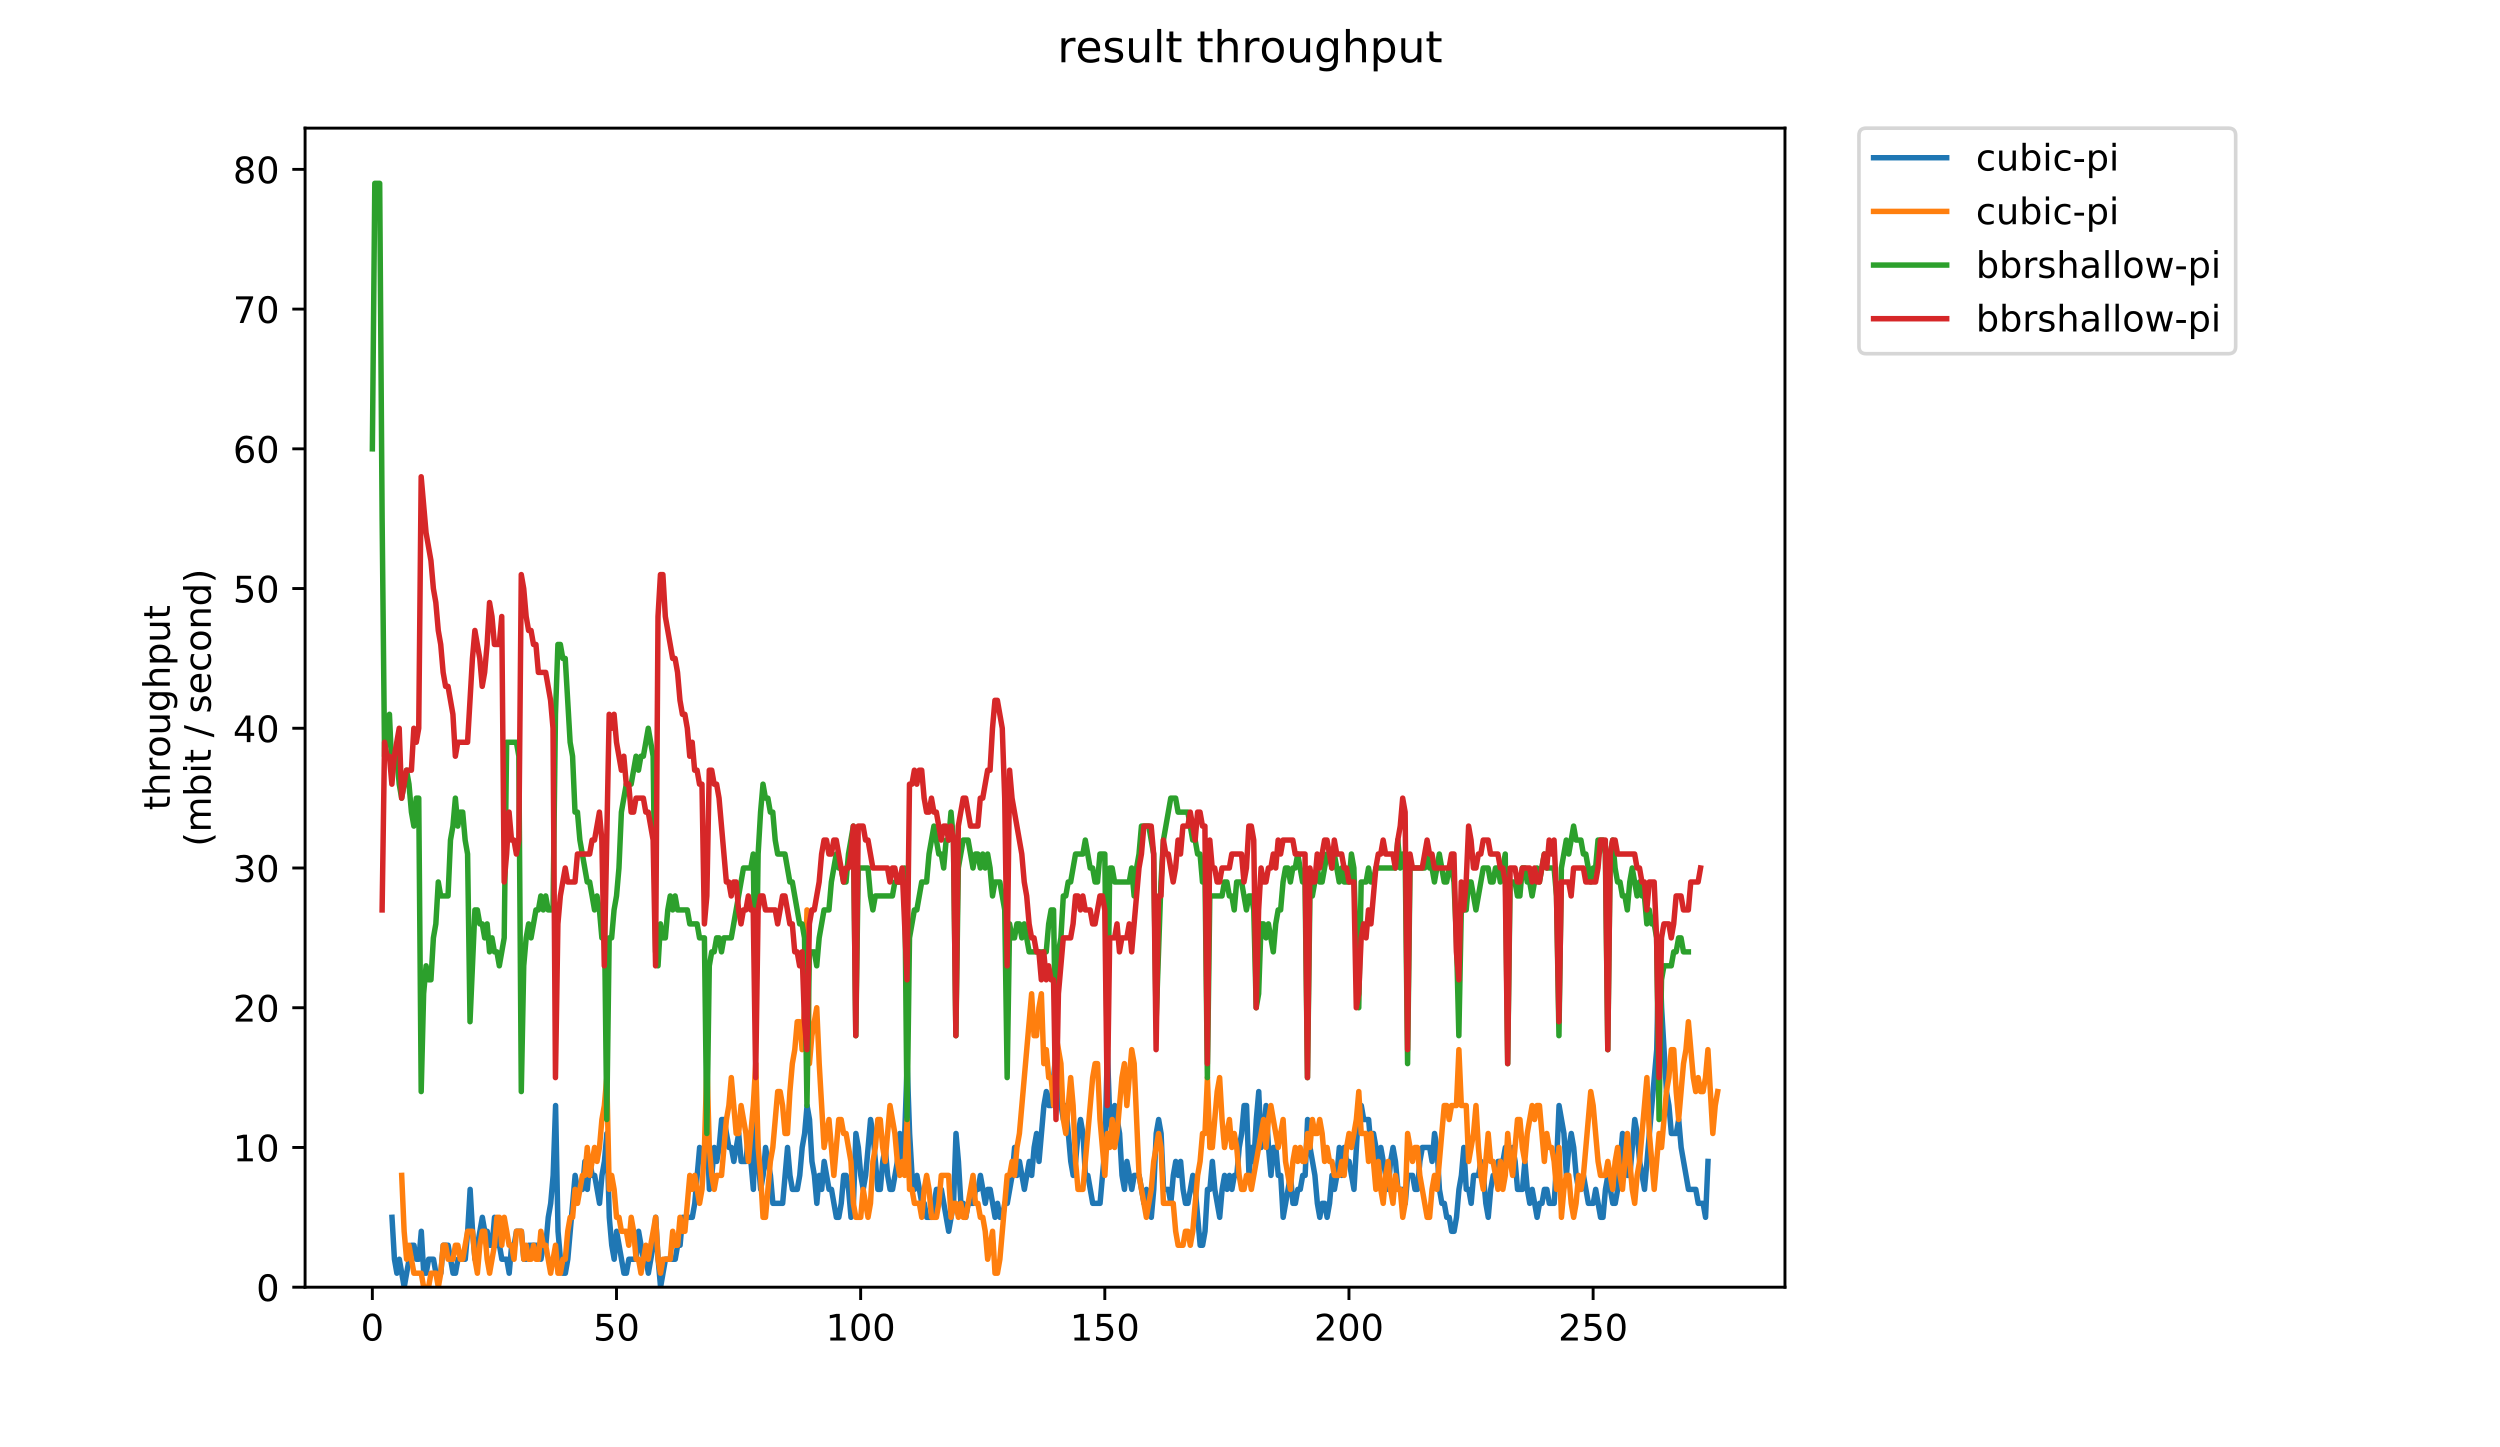 <?xml version="1.0" encoding="utf-8" standalone="no"?>
<!DOCTYPE svg PUBLIC "-//W3C//DTD SVG 1.1//EN"
  "http://www.w3.org/Graphics/SVG/1.1/DTD/svg11.dtd">
<!-- Created with matplotlib (https://matplotlib.org/) -->
<svg height="396pt" version="1.1" viewBox="0 0 684 396" width="684pt" xmlns="http://www.w3.org/2000/svg" xmlns:xlink="http://www.w3.org/1999/xlink">
 <defs>
  <style type="text/css">
*{stroke-linecap:butt;stroke-linejoin:round;}
  </style>
 </defs>
 <g id="figure_1">
  <g id="patch_1">
   <path d="M 0 396 
L 684 396 
L 684 0 
L 0 0 
z
" style="fill:#ffffff;"/>
  </g>
  <g id="axes_1">
   <g id="patch_2">
    <path d="M 83.472 352.174 
L 488.365 352.174 
L 488.365 35.062 
L 83.472 35.062 
z
" style="fill:#ffffff;"/>
   </g>
   <g id="matplotlib.axis_1">
    <g id="xtick_1">
     <g id="line2d_1">
      <defs>
       <path d="M 0 0 
L 0 3.5 
" id="m85815e7ebb" style="stroke:#000000;stroke-width:0.8;"/>
      </defs>
      <g>
       <use style="stroke:#000000;stroke-width:0.8;" x="101.873" xlink:href="#m85815e7ebb" y="352.174"/>
      </g>
     </g>
     <g id="text_1">
      <!-- 0 -->
      <defs>
       <path d="M 31.781 66.406 
Q 24.172 66.406 20.328 58.906 
Q 16.5 51.422 16.5 36.375 
Q 16.5 21.391 20.328 13.891 
Q 24.172 6.391 31.781 6.391 
Q 39.453 6.391 43.281 13.891 
Q 47.125 21.391 47.125 36.375 
Q 47.125 51.422 43.281 58.906 
Q 39.453 66.406 31.781 66.406 
z
M 31.781 74.219 
Q 44.047 74.219 50.516 64.516 
Q 56.984 54.828 56.984 36.375 
Q 56.984 17.969 50.516 8.266 
Q 44.047 -1.422 31.781 -1.422 
Q 19.531 -1.422 13.062 8.266 
Q 6.594 17.969 6.594 36.375 
Q 6.594 54.828 13.062 64.516 
Q 19.531 74.219 31.781 74.219 
z
" id="DejaVuSans-48"/>
      </defs>
      <g transform="translate(98.691 366.773)scale(0.1 -0.1)">
       <use xlink:href="#DejaVuSans-48"/>
      </g>
     </g>
    </g>
    <g id="xtick_2">
     <g id="line2d_2">
      <g>
       <use style="stroke:#000000;stroke-width:0.8;" x="168.674" xlink:href="#m85815e7ebb" y="352.174"/>
      </g>
     </g>
     <g id="text_2">
      <!-- 50 -->
      <defs>
       <path d="M 10.797 72.906 
L 49.516 72.906 
L 49.516 64.594 
L 19.828 64.594 
L 19.828 46.734 
Q 21.969 47.469 24.109 47.828 
Q 26.266 48.188 28.422 48.188 
Q 40.625 48.188 47.75 41.5 
Q 54.891 34.812 54.891 23.391 
Q 54.891 11.625 47.562 5.094 
Q 40.234 -1.422 26.906 -1.422 
Q 22.312 -1.422 17.547 -0.641 
Q 12.797 0.141 7.719 1.703 
L 7.719 11.625 
Q 12.109 9.234 16.797 8.062 
Q 21.484 6.891 26.703 6.891 
Q 35.156 6.891 40.078 11.328 
Q 45.016 15.766 45.016 23.391 
Q 45.016 31 40.078 35.438 
Q 35.156 39.891 26.703 39.891 
Q 22.75 39.891 18.812 39.016 
Q 14.891 38.141 10.797 36.281 
z
" id="DejaVuSans-53"/>
      </defs>
      <g transform="translate(162.311 366.773)scale(0.1 -0.1)">
       <use xlink:href="#DejaVuSans-53"/>
       <use x="63.623" xlink:href="#DejaVuSans-48"/>
      </g>
     </g>
    </g>
    <g id="xtick_3">
     <g id="line2d_3">
      <g>
       <use style="stroke:#000000;stroke-width:0.8;" x="235.475" xlink:href="#m85815e7ebb" y="352.174"/>
      </g>
     </g>
     <g id="text_3">
      <!-- 100 -->
      <defs>
       <path d="M 12.406 8.297 
L 28.516 8.297 
L 28.516 63.922 
L 10.984 60.406 
L 10.984 69.391 
L 28.422 72.906 
L 38.281 72.906 
L 38.281 8.297 
L 54.391 8.297 
L 54.391 0 
L 12.406 0 
z
" id="DejaVuSans-49"/>
      </defs>
      <g transform="translate(225.931 366.773)scale(0.1 -0.1)">
       <use xlink:href="#DejaVuSans-49"/>
       <use x="63.623" xlink:href="#DejaVuSans-48"/>
       <use x="127.246" xlink:href="#DejaVuSans-48"/>
      </g>
     </g>
    </g>
    <g id="xtick_4">
     <g id="line2d_4">
      <g>
       <use style="stroke:#000000;stroke-width:0.8;" x="302.276" xlink:href="#m85815e7ebb" y="352.174"/>
      </g>
     </g>
     <g id="text_4">
      <!-- 150 -->
      <g transform="translate(292.732 366.773)scale(0.1 -0.1)">
       <use xlink:href="#DejaVuSans-49"/>
       <use x="63.623" xlink:href="#DejaVuSans-53"/>
       <use x="127.246" xlink:href="#DejaVuSans-48"/>
      </g>
     </g>
    </g>
    <g id="xtick_5">
     <g id="line2d_5">
      <g>
       <use style="stroke:#000000;stroke-width:0.8;" x="369.077" xlink:href="#m85815e7ebb" y="352.174"/>
      </g>
     </g>
     <g id="text_5">
      <!-- 200 -->
      <defs>
       <path d="M 19.188 8.297 
L 53.609 8.297 
L 53.609 0 
L 7.328 0 
L 7.328 8.297 
Q 12.938 14.109 22.625 23.891 
Q 32.328 33.688 34.812 36.531 
Q 39.547 41.844 41.422 45.531 
Q 43.312 49.219 43.312 52.781 
Q 43.312 58.594 39.234 62.25 
Q 35.156 65.922 28.609 65.922 
Q 23.969 65.922 18.812 64.312 
Q 13.672 62.703 7.812 59.422 
L 7.812 69.391 
Q 13.766 71.781 18.938 73 
Q 24.125 74.219 28.422 74.219 
Q 39.75 74.219 46.484 68.547 
Q 53.219 62.891 53.219 53.422 
Q 53.219 48.922 51.531 44.891 
Q 49.859 40.875 45.406 35.406 
Q 44.188 33.984 37.641 27.219 
Q 31.109 20.453 19.188 8.297 
z
" id="DejaVuSans-50"/>
      </defs>
      <g transform="translate(359.533 366.773)scale(0.1 -0.1)">
       <use xlink:href="#DejaVuSans-50"/>
       <use x="63.623" xlink:href="#DejaVuSans-48"/>
       <use x="127.246" xlink:href="#DejaVuSans-48"/>
      </g>
     </g>
    </g>
    <g id="xtick_6">
     <g id="line2d_6">
      <g>
       <use style="stroke:#000000;stroke-width:0.8;" x="435.878" xlink:href="#m85815e7ebb" y="352.174"/>
      </g>
     </g>
     <g id="text_6">
      <!-- 250 -->
      <g transform="translate(426.334 366.773)scale(0.1 -0.1)">
       <use xlink:href="#DejaVuSans-50"/>
       <use x="63.623" xlink:href="#DejaVuSans-53"/>
       <use x="127.246" xlink:href="#DejaVuSans-48"/>
      </g>
     </g>
    </g>
   </g>
   <g id="matplotlib.axis_2">
    <g id="ytick_1">
     <g id="line2d_7">
      <defs>
       <path d="M 0 0 
L -3.5 0 
" id="m962cdb0c90" style="stroke:#000000;stroke-width:0.8;"/>
      </defs>
      <g>
       <use style="stroke:#000000;stroke-width:0.8;" x="83.472" xlink:href="#m962cdb0c90" y="352.174"/>
      </g>
     </g>
     <g id="text_7">
      <!-- 0 -->
      <g transform="translate(70.11 355.973)scale(0.1 -0.1)">
       <use xlink:href="#DejaVuSans-48"/>
      </g>
     </g>
    </g>
    <g id="ytick_2">
     <g id="line2d_8">
      <g>
       <use style="stroke:#000000;stroke-width:0.8;" x="83.472" xlink:href="#m962cdb0c90" y="313.945"/>
      </g>
     </g>
     <g id="text_8">
      <!-- 10 -->
      <g transform="translate(63.747 317.744)scale(0.1 -0.1)">
       <use xlink:href="#DejaVuSans-49"/>
       <use x="63.623" xlink:href="#DejaVuSans-48"/>
      </g>
     </g>
    </g>
    <g id="ytick_3">
     <g id="line2d_9">
      <g>
       <use style="stroke:#000000;stroke-width:0.8;" x="83.472" xlink:href="#m962cdb0c90" y="275.716"/>
      </g>
     </g>
     <g id="text_9">
      <!-- 20 -->
      <g transform="translate(63.747 279.515)scale(0.1 -0.1)">
       <use xlink:href="#DejaVuSans-50"/>
       <use x="63.623" xlink:href="#DejaVuSans-48"/>
      </g>
     </g>
    </g>
    <g id="ytick_4">
     <g id="line2d_10">
      <g>
       <use style="stroke:#000000;stroke-width:0.8;" x="83.472" xlink:href="#m962cdb0c90" y="237.486"/>
      </g>
     </g>
     <g id="text_10">
      <!-- 30 -->
      <defs>
       <path d="M 40.578 39.312 
Q 47.656 37.797 51.625 33 
Q 55.609 28.219 55.609 21.188 
Q 55.609 10.406 48.188 4.484 
Q 40.766 -1.422 27.094 -1.422 
Q 22.516 -1.422 17.656 -0.516 
Q 12.797 0.391 7.625 2.203 
L 7.625 11.719 
Q 11.719 9.328 16.594 8.109 
Q 21.484 6.891 26.812 6.891 
Q 36.078 6.891 40.938 10.547 
Q 45.797 14.203 45.797 21.188 
Q 45.797 27.641 41.281 31.266 
Q 36.766 34.906 28.719 34.906 
L 20.219 34.906 
L 20.219 43.016 
L 29.109 43.016 
Q 36.375 43.016 40.234 45.922 
Q 44.094 48.828 44.094 54.297 
Q 44.094 59.906 40.109 62.906 
Q 36.141 65.922 28.719 65.922 
Q 24.656 65.922 20.016 65.031 
Q 15.375 64.156 9.812 62.312 
L 9.812 71.094 
Q 15.438 72.656 20.344 73.438 
Q 25.25 74.219 29.594 74.219 
Q 40.828 74.219 47.359 69.109 
Q 53.906 64.016 53.906 55.328 
Q 53.906 49.266 50.438 45.094 
Q 46.969 40.922 40.578 39.312 
z
" id="DejaVuSans-51"/>
      </defs>
      <g transform="translate(63.747 241.286)scale(0.1 -0.1)">
       <use xlink:href="#DejaVuSans-51"/>
       <use x="63.623" xlink:href="#DejaVuSans-48"/>
      </g>
     </g>
    </g>
    <g id="ytick_5">
     <g id="line2d_11">
      <g>
       <use style="stroke:#000000;stroke-width:0.8;" x="83.472" xlink:href="#m962cdb0c90" y="199.257"/>
      </g>
     </g>
     <g id="text_11">
      <!-- 40 -->
      <defs>
       <path d="M 37.797 64.312 
L 12.891 25.391 
L 37.797 25.391 
z
M 35.203 72.906 
L 47.609 72.906 
L 47.609 25.391 
L 58.016 25.391 
L 58.016 17.188 
L 47.609 17.188 
L 47.609 0 
L 37.797 0 
L 37.797 17.188 
L 4.891 17.188 
L 4.891 26.703 
z
" id="DejaVuSans-52"/>
      </defs>
      <g transform="translate(63.747 203.056)scale(0.1 -0.1)">
       <use xlink:href="#DejaVuSans-52"/>
       <use x="63.623" xlink:href="#DejaVuSans-48"/>
      </g>
     </g>
    </g>
    <g id="ytick_6">
     <g id="line2d_12">
      <g>
       <use style="stroke:#000000;stroke-width:0.8;" x="83.472" xlink:href="#m962cdb0c90" y="161.028"/>
      </g>
     </g>
     <g id="text_12">
      <!-- 50 -->
      <g transform="translate(63.747 164.827)scale(0.1 -0.1)">
       <use xlink:href="#DejaVuSans-53"/>
       <use x="63.623" xlink:href="#DejaVuSans-48"/>
      </g>
     </g>
    </g>
    <g id="ytick_7">
     <g id="line2d_13">
      <g>
       <use style="stroke:#000000;stroke-width:0.8;" x="83.472" xlink:href="#m962cdb0c90" y="122.799"/>
      </g>
     </g>
     <g id="text_13">
      <!-- 60 -->
      <defs>
       <path d="M 33.016 40.375 
Q 26.375 40.375 22.484 35.828 
Q 18.609 31.297 18.609 23.391 
Q 18.609 15.531 22.484 10.953 
Q 26.375 6.391 33.016 6.391 
Q 39.656 6.391 43.531 10.953 
Q 47.406 15.531 47.406 23.391 
Q 47.406 31.297 43.531 35.828 
Q 39.656 40.375 33.016 40.375 
z
M 52.594 71.297 
L 52.594 62.312 
Q 48.875 64.062 45.094 64.984 
Q 41.312 65.922 37.594 65.922 
Q 27.828 65.922 22.672 59.328 
Q 17.531 52.734 16.797 39.406 
Q 19.672 43.656 24.016 45.922 
Q 28.375 48.188 33.594 48.188 
Q 44.578 48.188 50.953 41.516 
Q 57.328 34.859 57.328 23.391 
Q 57.328 12.156 50.688 5.359 
Q 44.047 -1.422 33.016 -1.422 
Q 20.359 -1.422 13.672 8.266 
Q 6.984 17.969 6.984 36.375 
Q 6.984 53.656 15.188 63.938 
Q 23.391 74.219 37.203 74.219 
Q 40.922 74.219 44.703 73.484 
Q 48.484 72.75 52.594 71.297 
z
" id="DejaVuSans-54"/>
      </defs>
      <g transform="translate(63.747 126.598)scale(0.1 -0.1)">
       <use xlink:href="#DejaVuSans-54"/>
       <use x="63.623" xlink:href="#DejaVuSans-48"/>
      </g>
     </g>
    </g>
    <g id="ytick_8">
     <g id="line2d_14">
      <g>
       <use style="stroke:#000000;stroke-width:0.8;" x="83.472" xlink:href="#m962cdb0c90" y="84.569"/>
      </g>
     </g>
     <g id="text_14">
      <!-- 70 -->
      <defs>
       <path d="M 8.203 72.906 
L 55.078 72.906 
L 55.078 68.703 
L 28.609 0 
L 18.312 0 
L 43.219 64.594 
L 8.203 64.594 
z
" id="DejaVuSans-55"/>
      </defs>
      <g transform="translate(63.747 88.369)scale(0.1 -0.1)">
       <use xlink:href="#DejaVuSans-55"/>
       <use x="63.623" xlink:href="#DejaVuSans-48"/>
      </g>
     </g>
    </g>
    <g id="ytick_9">
     <g id="line2d_15">
      <g>
       <use style="stroke:#000000;stroke-width:0.8;" x="83.472" xlink:href="#m962cdb0c90" y="46.34"/>
      </g>
     </g>
     <g id="text_15">
      <!-- 80 -->
      <defs>
       <path d="M 31.781 34.625 
Q 24.75 34.625 20.719 30.859 
Q 16.703 27.094 16.703 20.516 
Q 16.703 13.922 20.719 10.156 
Q 24.75 6.391 31.781 6.391 
Q 38.812 6.391 42.859 10.172 
Q 46.922 13.969 46.922 20.516 
Q 46.922 27.094 42.891 30.859 
Q 38.875 34.625 31.781 34.625 
z
M 21.922 38.812 
Q 15.578 40.375 12.031 44.719 
Q 8.5 49.078 8.5 55.328 
Q 8.5 64.062 14.719 69.141 
Q 20.953 74.219 31.781 74.219 
Q 42.672 74.219 48.875 69.141 
Q 55.078 64.062 55.078 55.328 
Q 55.078 49.078 51.531 44.719 
Q 48 40.375 41.703 38.812 
Q 48.828 37.156 52.797 32.312 
Q 56.781 27.484 56.781 20.516 
Q 56.781 9.906 50.312 4.234 
Q 43.844 -1.422 31.781 -1.422 
Q 19.734 -1.422 13.25 4.234 
Q 6.781 9.906 6.781 20.516 
Q 6.781 27.484 10.781 32.312 
Q 14.797 37.156 21.922 38.812 
z
M 18.312 54.391 
Q 18.312 48.734 21.844 45.562 
Q 25.391 42.391 31.781 42.391 
Q 38.141 42.391 41.719 45.562 
Q 45.312 48.734 45.312 54.391 
Q 45.312 60.062 41.719 63.234 
Q 38.141 66.406 31.781 66.406 
Q 25.391 66.406 21.844 63.234 
Q 18.312 60.062 18.312 54.391 
z
" id="DejaVuSans-56"/>
      </defs>
      <g transform="translate(63.747 50.139)scale(0.1 -0.1)">
       <use xlink:href="#DejaVuSans-56"/>
       <use x="63.623" xlink:href="#DejaVuSans-48"/>
      </g>
     </g>
    </g>
    <g id="text_16">
     <!-- throughput -->
     <defs>
      <path d="M 18.312 70.219 
L 18.312 54.688 
L 36.812 54.688 
L 36.812 47.703 
L 18.312 47.703 
L 18.312 18.016 
Q 18.312 11.328 20.141 9.422 
Q 21.969 7.516 27.594 7.516 
L 36.812 7.516 
L 36.812 0 
L 27.594 0 
Q 17.188 0 13.234 3.875 
Q 9.281 7.766 9.281 18.016 
L 9.281 47.703 
L 2.688 47.703 
L 2.688 54.688 
L 9.281 54.688 
L 9.281 70.219 
z
" id="DejaVuSans-116"/>
      <path d="M 54.891 33.016 
L 54.891 0 
L 45.906 0 
L 45.906 32.719 
Q 45.906 40.484 42.875 44.328 
Q 39.844 48.188 33.797 48.188 
Q 26.516 48.188 22.312 43.547 
Q 18.109 38.922 18.109 30.906 
L 18.109 0 
L 9.078 0 
L 9.078 75.984 
L 18.109 75.984 
L 18.109 46.188 
Q 21.344 51.125 25.703 53.562 
Q 30.078 56 35.797 56 
Q 45.219 56 50.047 50.172 
Q 54.891 44.344 54.891 33.016 
z
" id="DejaVuSans-104"/>
      <path d="M 41.109 46.297 
Q 39.594 47.172 37.812 47.578 
Q 36.031 48 33.891 48 
Q 26.266 48 22.188 43.047 
Q 18.109 38.094 18.109 28.812 
L 18.109 0 
L 9.078 0 
L 9.078 54.688 
L 18.109 54.688 
L 18.109 46.188 
Q 20.953 51.172 25.484 53.578 
Q 30.031 56 36.531 56 
Q 37.453 56 38.578 55.875 
Q 39.703 55.766 41.062 55.516 
z
" id="DejaVuSans-114"/>
      <path d="M 30.609 48.391 
Q 23.391 48.391 19.188 42.75 
Q 14.984 37.109 14.984 27.297 
Q 14.984 17.484 19.156 11.844 
Q 23.344 6.203 30.609 6.203 
Q 37.797 6.203 41.984 11.859 
Q 46.188 17.531 46.188 27.297 
Q 46.188 37.016 41.984 42.703 
Q 37.797 48.391 30.609 48.391 
z
M 30.609 56 
Q 42.328 56 49.016 48.375 
Q 55.719 40.766 55.719 27.297 
Q 55.719 13.875 49.016 6.219 
Q 42.328 -1.422 30.609 -1.422 
Q 18.844 -1.422 12.172 6.219 
Q 5.516 13.875 5.516 27.297 
Q 5.516 40.766 12.172 48.375 
Q 18.844 56 30.609 56 
z
" id="DejaVuSans-111"/>
      <path d="M 8.5 21.578 
L 8.5 54.688 
L 17.484 54.688 
L 17.484 21.922 
Q 17.484 14.156 20.5 10.266 
Q 23.531 6.391 29.594 6.391 
Q 36.859 6.391 41.078 11.031 
Q 45.312 15.672 45.312 23.688 
L 45.312 54.688 
L 54.297 54.688 
L 54.297 0 
L 45.312 0 
L 45.312 8.406 
Q 42.047 3.422 37.719 1 
Q 33.406 -1.422 27.688 -1.422 
Q 18.266 -1.422 13.375 4.438 
Q 8.5 10.297 8.5 21.578 
z
M 31.109 56 
z
" id="DejaVuSans-117"/>
      <path d="M 45.406 27.984 
Q 45.406 37.75 41.375 43.109 
Q 37.359 48.484 30.078 48.484 
Q 22.859 48.484 18.828 43.109 
Q 14.797 37.75 14.797 27.984 
Q 14.797 18.266 18.828 12.891 
Q 22.859 7.516 30.078 7.516 
Q 37.359 7.516 41.375 12.891 
Q 45.406 18.266 45.406 27.984 
z
M 54.391 6.781 
Q 54.391 -7.172 48.188 -13.984 
Q 42 -20.797 29.203 -20.797 
Q 24.469 -20.797 20.266 -20.094 
Q 16.062 -19.391 12.109 -17.922 
L 12.109 -9.188 
Q 16.062 -11.328 19.922 -12.344 
Q 23.781 -13.375 27.781 -13.375 
Q 36.625 -13.375 41.016 -8.766 
Q 45.406 -4.156 45.406 5.172 
L 45.406 9.625 
Q 42.625 4.781 38.281 2.391 
Q 33.938 0 27.875 0 
Q 17.828 0 11.672 7.656 
Q 5.516 15.328 5.516 27.984 
Q 5.516 40.672 11.672 48.328 
Q 17.828 56 27.875 56 
Q 33.938 56 38.281 53.609 
Q 42.625 51.219 45.406 46.391 
L 45.406 54.688 
L 54.391 54.688 
z
" id="DejaVuSans-103"/>
      <path d="M 18.109 8.203 
L 18.109 -20.797 
L 9.078 -20.797 
L 9.078 54.688 
L 18.109 54.688 
L 18.109 46.391 
Q 20.953 51.266 25.266 53.625 
Q 29.594 56 35.594 56 
Q 45.562 56 51.781 48.094 
Q 58.016 40.188 58.016 27.297 
Q 58.016 14.406 51.781 6.484 
Q 45.562 -1.422 35.594 -1.422 
Q 29.594 -1.422 25.266 0.953 
Q 20.953 3.328 18.109 8.203 
z
M 48.688 27.297 
Q 48.688 37.203 44.609 42.844 
Q 40.531 48.484 33.406 48.484 
Q 26.266 48.484 22.188 42.844 
Q 18.109 37.203 18.109 27.297 
Q 18.109 17.391 22.188 11.75 
Q 26.266 6.109 33.406 6.109 
Q 40.531 6.109 44.609 11.75 
Q 48.688 17.391 48.688 27.297 
z
" id="DejaVuSans-112"/>
     </defs>
     <g transform="translate(46.47 221.675)rotate(-90)scale(0.1 -0.1)">
      <use xlink:href="#DejaVuSans-116"/>
      <use x="39.209" xlink:href="#DejaVuSans-104"/>
      <use x="102.588" xlink:href="#DejaVuSans-114"/>
      <use x="143.67" xlink:href="#DejaVuSans-111"/>
      <use x="204.852" xlink:href="#DejaVuSans-117"/>
      <use x="268.23" xlink:href="#DejaVuSans-103"/>
      <use x="331.707" xlink:href="#DejaVuSans-104"/>
      <use x="395.086" xlink:href="#DejaVuSans-112"/>
      <use x="458.562" xlink:href="#DejaVuSans-117"/>
      <use x="521.941" xlink:href="#DejaVuSans-116"/>
     </g>
     <!-- (mbit / second) -->
     <defs>
      <path d="M 31 75.875 
Q 24.469 64.656 21.281 53.656 
Q 18.109 42.672 18.109 31.391 
Q 18.109 20.125 21.312 9.062 
Q 24.516 -2 31 -13.188 
L 23.188 -13.188 
Q 15.875 -1.703 12.234 9.375 
Q 8.594 20.453 8.594 31.391 
Q 8.594 42.281 12.203 53.312 
Q 15.828 64.359 23.188 75.875 
z
" id="DejaVuSans-40"/>
      <path d="M 52 44.188 
Q 55.375 50.25 60.062 53.125 
Q 64.75 56 71.094 56 
Q 79.641 56 84.281 50.016 
Q 88.922 44.047 88.922 33.016 
L 88.922 0 
L 79.891 0 
L 79.891 32.719 
Q 79.891 40.578 77.094 44.375 
Q 74.312 48.188 68.609 48.188 
Q 61.625 48.188 57.562 43.547 
Q 53.516 38.922 53.516 30.906 
L 53.516 0 
L 44.484 0 
L 44.484 32.719 
Q 44.484 40.625 41.703 44.406 
Q 38.922 48.188 33.109 48.188 
Q 26.219 48.188 22.156 43.531 
Q 18.109 38.875 18.109 30.906 
L 18.109 0 
L 9.078 0 
L 9.078 54.688 
L 18.109 54.688 
L 18.109 46.188 
Q 21.188 51.219 25.484 53.609 
Q 29.781 56 35.688 56 
Q 41.656 56 45.828 52.969 
Q 50 49.953 52 44.188 
z
" id="DejaVuSans-109"/>
      <path d="M 48.688 27.297 
Q 48.688 37.203 44.609 42.844 
Q 40.531 48.484 33.406 48.484 
Q 26.266 48.484 22.188 42.844 
Q 18.109 37.203 18.109 27.297 
Q 18.109 17.391 22.188 11.75 
Q 26.266 6.109 33.406 6.109 
Q 40.531 6.109 44.609 11.75 
Q 48.688 17.391 48.688 27.297 
z
M 18.109 46.391 
Q 20.953 51.266 25.266 53.625 
Q 29.594 56 35.594 56 
Q 45.562 56 51.781 48.094 
Q 58.016 40.188 58.016 27.297 
Q 58.016 14.406 51.781 6.484 
Q 45.562 -1.422 35.594 -1.422 
Q 29.594 -1.422 25.266 0.953 
Q 20.953 3.328 18.109 8.203 
L 18.109 0 
L 9.078 0 
L 9.078 75.984 
L 18.109 75.984 
z
" id="DejaVuSans-98"/>
      <path d="M 9.422 54.688 
L 18.406 54.688 
L 18.406 0 
L 9.422 0 
z
M 9.422 75.984 
L 18.406 75.984 
L 18.406 64.594 
L 9.422 64.594 
z
" id="DejaVuSans-105"/>
      <path id="DejaVuSans-32"/>
      <path d="M 25.391 72.906 
L 33.688 72.906 
L 8.297 -9.281 
L 0 -9.281 
z
" id="DejaVuSans-47"/>
      <path d="M 44.281 53.078 
L 44.281 44.578 
Q 40.484 46.531 36.375 47.5 
Q 32.281 48.484 27.875 48.484 
Q 21.188 48.484 17.844 46.438 
Q 14.5 44.391 14.5 40.281 
Q 14.5 37.156 16.891 35.375 
Q 19.281 33.594 26.516 31.984 
L 29.594 31.297 
Q 39.156 29.25 43.188 25.516 
Q 47.219 21.781 47.219 15.094 
Q 47.219 7.469 41.188 3.016 
Q 35.156 -1.422 24.609 -1.422 
Q 20.219 -1.422 15.453 -0.562 
Q 10.688 0.297 5.422 2 
L 5.422 11.281 
Q 10.406 8.688 15.234 7.391 
Q 20.062 6.109 24.812 6.109 
Q 31.156 6.109 34.562 8.281 
Q 37.984 10.453 37.984 14.406 
Q 37.984 18.062 35.516 20.016 
Q 33.062 21.969 24.703 23.781 
L 21.578 24.516 
Q 13.234 26.266 9.516 29.906 
Q 5.812 33.547 5.812 39.891 
Q 5.812 47.609 11.281 51.797 
Q 16.75 56 26.812 56 
Q 31.781 56 36.172 55.266 
Q 40.578 54.547 44.281 53.078 
z
" id="DejaVuSans-115"/>
      <path d="M 56.203 29.594 
L 56.203 25.203 
L 14.891 25.203 
Q 15.484 15.922 20.484 11.062 
Q 25.484 6.203 34.422 6.203 
Q 39.594 6.203 44.453 7.469 
Q 49.312 8.734 54.109 11.281 
L 54.109 2.781 
Q 49.266 0.734 44.188 -0.344 
Q 39.109 -1.422 33.891 -1.422 
Q 20.797 -1.422 13.156 6.188 
Q 5.516 13.812 5.516 26.812 
Q 5.516 40.234 12.766 48.109 
Q 20.016 56 32.328 56 
Q 43.359 56 49.781 48.891 
Q 56.203 41.797 56.203 29.594 
z
M 47.219 32.234 
Q 47.125 39.594 43.094 43.984 
Q 39.062 48.391 32.422 48.391 
Q 24.906 48.391 20.391 44.141 
Q 15.875 39.891 15.188 32.172 
z
" id="DejaVuSans-101"/>
      <path d="M 48.781 52.594 
L 48.781 44.188 
Q 44.969 46.297 41.141 47.344 
Q 37.312 48.391 33.406 48.391 
Q 24.656 48.391 19.812 42.844 
Q 14.984 37.312 14.984 27.297 
Q 14.984 17.281 19.812 11.734 
Q 24.656 6.203 33.406 6.203 
Q 37.312 6.203 41.141 7.25 
Q 44.969 8.297 48.781 10.406 
L 48.781 2.094 
Q 45.016 0.344 40.984 -0.531 
Q 36.969 -1.422 32.422 -1.422 
Q 20.062 -1.422 12.781 6.344 
Q 5.516 14.109 5.516 27.297 
Q 5.516 40.672 12.859 48.328 
Q 20.219 56 33.016 56 
Q 37.156 56 41.109 55.141 
Q 45.062 54.297 48.781 52.594 
z
" id="DejaVuSans-99"/>
      <path d="M 54.891 33.016 
L 54.891 0 
L 45.906 0 
L 45.906 32.719 
Q 45.906 40.484 42.875 44.328 
Q 39.844 48.188 33.797 48.188 
Q 26.516 48.188 22.312 43.547 
Q 18.109 38.922 18.109 30.906 
L 18.109 0 
L 9.078 0 
L 9.078 54.688 
L 18.109 54.688 
L 18.109 46.188 
Q 21.344 51.125 25.703 53.562 
Q 30.078 56 35.797 56 
Q 45.219 56 50.047 50.172 
Q 54.891 44.344 54.891 33.016 
z
" id="DejaVuSans-110"/>
      <path d="M 45.406 46.391 
L 45.406 75.984 
L 54.391 75.984 
L 54.391 0 
L 45.406 0 
L 45.406 8.203 
Q 42.578 3.328 38.25 0.953 
Q 33.938 -1.422 27.875 -1.422 
Q 17.969 -1.422 11.734 6.484 
Q 5.516 14.406 5.516 27.297 
Q 5.516 40.188 11.734 48.094 
Q 17.969 56 27.875 56 
Q 33.938 56 38.25 53.625 
Q 42.578 51.266 45.406 46.391 
z
M 14.797 27.297 
Q 14.797 17.391 18.875 11.75 
Q 22.953 6.109 30.078 6.109 
Q 37.203 6.109 41.297 11.75 
Q 45.406 17.391 45.406 27.297 
Q 45.406 37.203 41.297 42.844 
Q 37.203 48.484 30.078 48.484 
Q 22.953 48.484 18.875 42.844 
Q 14.797 37.203 14.797 27.297 
z
" id="DejaVuSans-100"/>
      <path d="M 8.016 75.875 
L 15.828 75.875 
Q 23.141 64.359 26.781 53.312 
Q 30.422 42.281 30.422 31.391 
Q 30.422 20.453 26.781 9.375 
Q 23.141 -1.703 15.828 -13.188 
L 8.016 -13.188 
Q 14.5 -2 17.703 9.062 
Q 20.906 20.125 20.906 31.391 
Q 20.906 42.672 17.703 53.656 
Q 14.5 64.656 8.016 75.875 
z
" id="DejaVuSans-41"/>
     </defs>
     <g transform="translate(57.668 231.609)rotate(-90)scale(0.1 -0.1)">
      <use xlink:href="#DejaVuSans-40"/>
      <use x="39.014" xlink:href="#DejaVuSans-109"/>
      <use x="136.426" xlink:href="#DejaVuSans-98"/>
      <use x="199.902" xlink:href="#DejaVuSans-105"/>
      <use x="227.686" xlink:href="#DejaVuSans-116"/>
      <use x="266.895" xlink:href="#DejaVuSans-32"/>
      <use x="298.682" xlink:href="#DejaVuSans-47"/>
      <use x="332.373" xlink:href="#DejaVuSans-32"/>
      <use x="364.16" xlink:href="#DejaVuSans-115"/>
      <use x="416.26" xlink:href="#DejaVuSans-101"/>
      <use x="477.783" xlink:href="#DejaVuSans-99"/>
      <use x="532.764" xlink:href="#DejaVuSans-111"/>
      <use x="593.945" xlink:href="#DejaVuSans-110"/>
      <use x="657.324" xlink:href="#DejaVuSans-100"/>
      <use x="720.801" xlink:href="#DejaVuSans-41"/>
     </g>
    </g>
   </g>
   <g id="line2d_16">
    <path clip-path="url(#p135b5dea0a)" d="M 107.25 333.06 
L 107.918 344.528 
L 108.586 348.351 
L 109.254 344.528 
L 110.59 352.174 
L 112.594 340.705 
L 113.262 340.705 
L 113.93 344.528 
L 114.598 344.528 
L 115.266 336.882 
L 115.934 348.351 
L 116.602 348.351 
L 117.27 344.528 
L 118.606 344.528 
L 119.274 348.351 
L 120.61 348.351 
L 121.278 340.705 
L 122.614 340.705 
L 123.95 348.351 
L 124.618 348.351 
L 125.286 344.528 
L 127.29 344.528 
L 127.958 336.882 
L 128.626 325.414 
L 129.294 336.882 
L 129.962 344.528 
L 131.966 333.06 
L 132.634 336.882 
L 133.302 336.882 
L 133.97 340.705 
L 134.638 340.705 
L 135.306 333.06 
L 135.975 340.705 
L 136.643 340.705 
L 137.311 344.528 
L 138.647 344.528 
L 139.315 348.351 
L 139.983 340.705 
L 140.651 340.705 
L 141.319 336.882 
L 142.655 336.882 
L 143.323 344.528 
L 143.991 344.528 
L 144.659 340.705 
L 147.331 340.705 
L 147.999 344.528 
L 148.667 340.705 
L 149.335 340.705 
L 150.003 333.06 
L 150.671 329.237 
L 151.339 321.591 
L 152.007 302.476 
L 152.675 336.882 
L 153.343 344.528 
L 154.011 348.351 
L 154.679 348.351 
L 155.347 344.528 
L 157.351 321.591 
L 158.019 325.414 
L 159.355 325.414 
L 160.023 317.768 
L 160.691 325.414 
L 161.359 317.768 
L 162.027 321.591 
L 162.695 321.591 
L 164.031 329.237 
L 164.699 321.591 
L 165.367 317.768 
L 166.035 310.122 
L 166.703 333.06 
L 167.371 340.705 
L 168.039 344.528 
L 168.707 336.882 
L 170.711 348.351 
L 171.379 348.351 
L 172.047 344.528 
L 174.051 344.528 
L 174.719 336.882 
L 176.055 344.528 
L 176.723 344.528 
L 177.391 348.351 
L 178.727 340.705 
L 179.395 333.06 
L 180.063 344.528 
L 180.731 352.174 
L 182.067 344.528 
L 184.739 344.528 
L 185.407 340.705 
L 186.075 340.705 
L 186.743 333.06 
L 189.415 333.06 
L 190.083 329.237 
L 191.419 313.945 
L 192.087 317.768 
L 193.423 310.122 
L 194.091 325.414 
L 194.759 321.591 
L 195.427 313.945 
L 196.095 317.768 
L 196.763 313.945 
L 197.431 306.299 
L 198.099 306.299 
L 199.436 313.945 
L 200.104 313.945 
L 200.772 317.768 
L 202.108 310.122 
L 202.776 317.768 
L 204.112 317.768 
L 204.78 310.122 
L 206.116 325.414 
L 206.784 302.476 
L 207.452 317.768 
L 208.12 325.414 
L 208.788 321.591 
L 209.456 313.945 
L 210.792 321.591 
L 211.46 329.237 
L 214.132 329.237 
L 215.468 313.945 
L 216.136 321.591 
L 216.804 325.414 
L 218.14 325.414 
L 218.808 321.591 
L 219.476 313.945 
L 220.144 310.122 
L 220.812 302.476 
L 221.48 306.299 
L 222.148 317.768 
L 222.816 321.591 
L 223.484 329.237 
L 224.152 321.591 
L 224.82 325.414 
L 225.488 317.768 
L 226.824 325.414 
L 227.492 325.414 
L 228.828 333.06 
L 229.496 333.06 
L 230.164 329.237 
L 230.832 321.591 
L 231.5 321.591 
L 232.168 325.414 
L 232.836 333.06 
L 233.504 329.237 
L 234.172 310.122 
L 234.84 313.945 
L 235.508 321.591 
L 236.176 325.414 
L 236.844 321.591 
L 238.18 306.299 
L 238.848 310.122 
L 240.184 325.414 
L 240.852 325.414 
L 241.52 317.768 
L 242.188 313.945 
L 242.856 321.591 
L 243.524 325.414 
L 244.192 325.414 
L 245.528 317.768 
L 246.196 310.122 
L 246.864 317.768 
L 247.532 310.122 
L 248.2 291.007 
L 248.868 310.122 
L 249.536 321.591 
L 250.204 325.414 
L 250.872 321.591 
L 252.208 329.237 
L 252.876 329.237 
L 253.544 333.06 
L 254.88 333.06 
L 256.216 325.414 
L 257.552 325.414 
L 259.556 336.882 
L 260.892 329.237 
L 261.56 310.122 
L 262.229 317.768 
L 262.897 329.237 
L 263.565 329.237 
L 264.233 333.06 
L 264.901 329.237 
L 266.237 329.237 
L 266.905 325.414 
L 267.573 325.414 
L 268.241 321.591 
L 269.577 329.237 
L 270.245 325.414 
L 270.913 325.414 
L 272.249 333.06 
L 272.917 329.237 
L 273.585 333.06 
L 274.253 333.06 
L 274.921 329.237 
L 275.589 329.237 
L 276.925 321.591 
L 277.593 313.945 
L 278.261 321.591 
L 278.929 317.768 
L 280.265 325.414 
L 281.601 317.768 
L 282.269 321.591 
L 282.937 313.945 
L 283.605 310.122 
L 284.273 317.768 
L 285.609 302.476 
L 286.277 298.653 
L 286.945 302.476 
L 287.613 302.476 
L 288.949 287.184 
L 290.285 302.476 
L 290.953 306.299 
L 291.621 302.476 
L 292.957 317.768 
L 293.625 321.591 
L 294.293 317.768 
L 294.961 310.122 
L 295.629 306.299 
L 296.297 310.122 
L 296.965 321.591 
L 297.633 321.591 
L 298.969 329.237 
L 300.973 329.237 
L 302.309 313.945 
L 302.977 287.184 
L 303.645 306.299 
L 304.313 310.122 
L 304.981 302.476 
L 306.317 310.122 
L 306.985 321.591 
L 307.653 325.414 
L 308.321 317.768 
L 309.657 325.414 
L 310.325 321.591 
L 311.661 321.591 
L 312.997 329.237 
L 313.665 325.414 
L 315.001 333.06 
L 315.669 325.414 
L 316.337 310.122 
L 317.005 306.299 
L 317.673 310.122 
L 318.341 325.414 
L 319.677 325.414 
L 320.345 329.237 
L 321.013 321.591 
L 321.681 317.768 
L 322.349 321.591 
L 323.017 317.768 
L 323.685 325.414 
L 324.353 329.237 
L 325.021 329.237 
L 326.358 321.591 
L 327.026 325.414 
L 328.362 340.705 
L 329.03 340.705 
L 329.698 336.882 
L 330.366 325.414 
L 331.034 325.414 
L 331.702 317.768 
L 332.37 325.414 
L 333.706 333.06 
L 334.374 325.414 
L 335.042 321.591 
L 335.71 325.414 
L 336.378 321.591 
L 337.046 325.414 
L 337.714 321.591 
L 338.382 321.591 
L 339.05 313.945 
L 339.718 310.122 
L 340.386 302.476 
L 341.054 302.476 
L 341.722 321.591 
L 342.39 313.945 
L 343.058 317.768 
L 343.726 306.299 
L 344.394 298.653 
L 345.062 313.945 
L 345.73 310.122 
L 346.398 302.476 
L 347.066 313.945 
L 347.734 321.591 
L 348.402 313.945 
L 349.07 313.945 
L 349.738 321.591 
L 350.406 321.591 
L 351.074 333.06 
L 353.078 321.591 
L 353.746 329.237 
L 354.414 329.237 
L 355.082 325.414 
L 355.75 325.414 
L 356.418 321.591 
L 357.086 321.591 
L 357.754 306.299 
L 358.422 313.945 
L 359.758 321.591 
L 360.426 329.237 
L 361.094 333.06 
L 361.762 329.237 
L 362.43 329.237 
L 363.098 333.06 
L 363.766 329.237 
L 364.434 321.591 
L 365.102 325.414 
L 365.77 321.591 
L 366.438 313.945 
L 367.106 321.591 
L 367.774 313.945 
L 368.442 317.768 
L 369.11 317.768 
L 370.446 325.414 
L 371.782 302.476 
L 372.45 302.476 
L 373.118 306.299 
L 374.454 306.299 
L 375.122 313.945 
L 375.79 310.122 
L 376.458 313.945 
L 377.126 321.591 
L 377.794 313.945 
L 379.798 325.414 
L 380.466 317.768 
L 381.134 313.945 
L 381.802 317.768 
L 382.47 325.414 
L 383.806 325.414 
L 384.474 329.237 
L 385.142 321.591 
L 386.478 321.591 
L 387.146 325.414 
L 387.814 325.414 
L 388.483 317.768 
L 389.151 313.945 
L 391.155 313.945 
L 391.823 317.768 
L 392.491 310.122 
L 393.159 313.945 
L 393.827 325.414 
L 394.495 329.237 
L 395.163 329.237 
L 395.831 333.06 
L 396.499 333.06 
L 397.167 336.882 
L 397.835 336.882 
L 398.503 333.06 
L 399.171 325.414 
L 399.839 321.591 
L 400.507 313.945 
L 401.175 325.414 
L 401.843 325.414 
L 402.511 329.237 
L 403.179 321.591 
L 404.515 321.591 
L 405.183 317.768 
L 405.851 321.591 
L 406.519 329.237 
L 407.187 333.06 
L 407.855 325.414 
L 408.523 321.591 
L 409.191 321.591 
L 409.859 317.768 
L 411.195 317.768 
L 411.863 313.945 
L 412.531 317.768 
L 413.199 317.768 
L 413.867 313.945 
L 414.535 317.768 
L 415.203 325.414 
L 416.539 325.414 
L 417.207 317.768 
L 417.875 325.414 
L 418.543 329.237 
L 419.211 325.414 
L 420.547 333.06 
L 421.215 329.237 
L 421.883 329.237 
L 422.551 325.414 
L 423.219 325.414 
L 423.887 329.237 
L 425.223 329.237 
L 425.891 317.768 
L 426.559 302.476 
L 427.895 310.122 
L 428.563 321.591 
L 429.231 313.945 
L 429.899 310.122 
L 430.567 313.945 
L 431.235 321.591 
L 431.903 325.414 
L 432.571 325.414 
L 433.239 321.591 
L 434.575 329.237 
L 435.911 329.237 
L 436.579 325.414 
L 437.915 333.06 
L 438.583 333.06 
L 439.251 325.414 
L 439.919 321.591 
L 441.255 329.237 
L 441.923 329.237 
L 442.591 325.414 
L 443.927 310.122 
L 444.595 317.768 
L 445.263 321.591 
L 445.931 321.591 
L 447.267 306.299 
L 447.935 310.122 
L 448.603 317.768 
L 449.939 325.414 
L 453.28 287.184 
L 453.948 256.601 
L 454.616 275.716 
L 455.952 298.653 
L 456.62 302.476 
L 457.288 310.122 
L 458.624 310.122 
L 459.292 306.299 
L 459.96 313.945 
L 461.964 325.414 
L 463.968 325.414 
L 464.636 329.237 
L 465.972 329.237 
L 466.64 333.06 
L 467.308 317.768 
L 467.308 317.768 
" style="fill:none;stroke:#1f77b4;stroke-linecap:square;stroke-width:1.5;"/>
   </g>
   <g id="line2d_17">
    <path clip-path="url(#p135b5dea0a)" d="M 109.903 321.591 
L 110.571 336.882 
L 111.239 344.528 
L 111.907 340.705 
L 113.243 348.351 
L 115.247 348.351 
L 115.915 352.174 
L 117.252 352.174 
L 117.92 348.351 
L 119.256 348.351 
L 119.924 352.174 
L 120.592 348.351 
L 121.26 340.705 
L 121.928 340.705 
L 122.596 344.528 
L 123.932 344.528 
L 124.6 340.705 
L 125.268 340.705 
L 125.936 344.528 
L 126.604 344.528 
L 127.94 336.882 
L 129.276 336.882 
L 129.944 344.528 
L 130.612 348.351 
L 131.28 340.705 
L 131.948 336.882 
L 132.616 336.882 
L 133.284 344.528 
L 133.952 348.351 
L 135.288 340.705 
L 135.956 333.06 
L 136.624 333.06 
L 137.292 340.705 
L 137.96 333.06 
L 139.296 340.705 
L 139.964 340.705 
L 140.632 344.528 
L 141.3 336.882 
L 142.636 336.882 
L 143.304 344.528 
L 143.972 340.705 
L 144.64 344.528 
L 145.308 344.528 
L 145.976 340.705 
L 146.644 344.528 
L 147.312 344.528 
L 147.98 336.882 
L 148.648 340.705 
L 149.316 340.705 
L 150.652 348.351 
L 151.988 340.705 
L 152.656 348.351 
L 153.324 348.351 
L 153.992 344.528 
L 154.66 344.528 
L 155.328 336.882 
L 155.996 333.06 
L 156.664 333.06 
L 157.332 325.414 
L 158 329.237 
L 159.336 321.591 
L 160.004 321.591 
L 160.672 313.945 
L 161.34 321.591 
L 162.676 313.945 
L 163.344 317.768 
L 164.012 313.945 
L 164.68 306.299 
L 165.348 302.476 
L 166.016 294.83 
L 166.684 325.414 
L 167.352 321.591 
L 168.02 325.414 
L 168.688 333.06 
L 169.356 333.06 
L 170.024 336.882 
L 171.36 336.882 
L 172.028 340.705 
L 172.696 333.06 
L 173.364 336.882 
L 174.032 344.528 
L 174.7 344.528 
L 175.368 348.351 
L 176.704 340.705 
L 177.372 344.528 
L 179.376 333.06 
L 180.044 344.528 
L 180.713 348.351 
L 181.381 344.528 
L 183.385 344.528 
L 184.053 336.882 
L 184.721 340.705 
L 185.389 340.705 
L 186.057 333.06 
L 186.725 336.882 
L 187.393 336.882 
L 188.729 321.591 
L 189.397 325.414 
L 190.065 321.591 
L 191.401 329.237 
L 192.069 325.414 
L 192.737 313.945 
L 193.405 291.007 
L 194.073 313.945 
L 194.741 321.591 
L 195.409 325.414 
L 196.077 321.591 
L 197.413 321.591 
L 198.749 306.299 
L 199.417 302.476 
L 200.085 294.83 
L 201.421 310.122 
L 202.089 310.122 
L 202.757 302.476 
L 204.093 310.122 
L 204.761 317.768 
L 206.097 302.476 
L 206.765 291.007 
L 207.433 313.945 
L 208.101 321.591 
L 208.769 333.06 
L 209.437 333.06 
L 210.773 317.768 
L 211.441 313.945 
L 212.777 298.653 
L 213.445 298.653 
L 214.113 302.476 
L 214.781 310.122 
L 215.449 310.122 
L 216.117 298.653 
L 216.785 291.007 
L 217.453 287.184 
L 218.121 279.539 
L 218.789 279.539 
L 219.457 287.184 
L 220.125 275.716 
L 220.793 248.955 
L 221.461 291.007 
L 222.129 283.362 
L 223.465 275.716 
L 224.133 291.007 
L 225.469 313.945 
L 226.805 306.299 
L 228.141 321.591 
L 229.477 306.299 
L 230.145 306.299 
L 230.813 310.122 
L 231.481 310.122 
L 232.817 317.768 
L 233.485 329.237 
L 234.153 333.06 
L 235.489 333.06 
L 236.157 325.414 
L 237.493 333.06 
L 238.161 329.237 
L 238.829 317.768 
L 239.497 313.945 
L 240.165 306.299 
L 240.833 306.299 
L 241.501 313.945 
L 242.169 317.768 
L 243.506 302.476 
L 244.842 310.122 
L 245.51 317.768 
L 246.178 321.591 
L 246.846 317.768 
L 247.514 321.591 
L 248.182 306.299 
L 248.85 325.414 
L 249.518 325.414 
L 250.186 329.237 
L 251.522 329.237 
L 252.19 333.06 
L 252.858 325.414 
L 253.526 321.591 
L 254.194 325.414 
L 254.862 333.06 
L 256.198 333.06 
L 256.866 329.237 
L 257.534 321.591 
L 259.538 321.591 
L 260.206 333.06 
L 260.874 329.237 
L 261.542 329.237 
L 262.21 333.06 
L 262.878 329.237 
L 263.546 333.06 
L 264.214 333.06 
L 266.218 321.591 
L 266.886 329.237 
L 267.554 329.237 
L 268.222 333.06 
L 268.89 333.06 
L 269.558 336.882 
L 270.226 344.528 
L 271.562 336.882 
L 272.23 348.351 
L 272.898 348.351 
L 273.566 344.528 
L 275.57 321.591 
L 276.238 321.591 
L 276.906 317.768 
L 277.574 321.591 
L 278.242 313.945 
L 278.91 310.122 
L 282.25 271.893 
L 282.918 283.362 
L 283.586 283.362 
L 284.254 275.716 
L 284.922 271.893 
L 285.59 291.007 
L 286.258 287.184 
L 286.926 294.83 
L 287.594 294.83 
L 288.262 302.476 
L 288.93 283.362 
L 290.266 291.007 
L 290.934 306.299 
L 291.602 310.122 
L 292.938 294.83 
L 293.606 302.476 
L 294.274 317.768 
L 294.942 325.414 
L 296.278 325.414 
L 298.95 294.83 
L 299.618 291.007 
L 300.286 291.007 
L 300.954 306.299 
L 302.29 321.591 
L 302.958 310.122 
L 303.626 313.945 
L 304.294 306.299 
L 304.962 313.945 
L 305.63 310.122 
L 306.967 294.83 
L 307.635 291.007 
L 308.303 302.476 
L 309.639 287.184 
L 310.307 291.007 
L 311.643 321.591 
L 313.647 333.06 
L 314.983 325.414 
L 315.651 317.768 
L 316.987 310.122 
L 317.655 313.945 
L 318.323 329.237 
L 320.995 329.237 
L 321.663 336.882 
L 322.331 340.705 
L 323.667 340.705 
L 324.335 336.882 
L 325.003 336.882 
L 325.671 340.705 
L 326.339 336.882 
L 327.675 321.591 
L 328.343 317.768 
L 329.011 310.122 
L 329.679 310.122 
L 330.347 294.83 
L 331.015 313.945 
L 331.683 313.945 
L 333.019 298.653 
L 333.687 294.83 
L 334.355 306.299 
L 335.023 313.945 
L 336.359 306.299 
L 337.027 313.945 
L 337.695 310.122 
L 338.363 313.945 
L 339.031 321.591 
L 339.699 325.414 
L 340.367 325.414 
L 341.035 321.591 
L 341.703 321.591 
L 342.371 325.414 
L 345.711 306.299 
L 346.379 313.945 
L 347.047 306.299 
L 347.715 302.476 
L 349.719 313.945 
L 351.055 306.299 
L 351.723 317.768 
L 353.059 325.414 
L 353.727 317.768 
L 354.395 313.945 
L 355.063 317.768 
L 355.731 313.945 
L 356.399 317.768 
L 357.067 317.768 
L 357.735 310.122 
L 358.403 313.945 
L 359.071 306.299 
L 359.739 310.122 
L 360.407 310.122 
L 361.075 306.299 
L 361.743 310.122 
L 362.411 317.768 
L 363.079 313.945 
L 363.747 317.768 
L 364.415 317.768 
L 365.083 321.591 
L 366.419 321.591 
L 367.087 317.768 
L 367.755 321.591 
L 368.423 313.945 
L 369.091 310.122 
L 369.76 313.945 
L 371.096 306.299 
L 371.764 298.653 
L 372.432 310.122 
L 373.768 310.122 
L 374.436 317.768 
L 375.104 310.122 
L 376.44 325.414 
L 377.108 317.768 
L 377.776 325.414 
L 378.444 329.237 
L 379.112 321.591 
L 379.78 317.768 
L 380.448 325.414 
L 381.116 329.237 
L 381.784 321.591 
L 382.452 325.414 
L 383.12 325.414 
L 383.788 333.06 
L 384.456 329.237 
L 385.124 310.122 
L 386.46 317.768 
L 387.128 313.945 
L 387.796 313.945 
L 388.464 321.591 
L 390.468 333.06 
L 391.136 333.06 
L 391.804 325.414 
L 392.472 321.591 
L 393.14 325.414 
L 395.144 302.476 
L 395.812 302.476 
L 396.48 306.299 
L 397.148 302.476 
L 398.484 302.476 
L 399.152 287.184 
L 399.82 302.476 
L 401.156 302.476 
L 401.824 317.768 
L 403.16 310.122 
L 403.828 302.476 
L 404.496 313.945 
L 405.164 321.591 
L 405.832 325.414 
L 407.168 310.122 
L 407.836 317.768 
L 408.504 317.768 
L 409.84 325.414 
L 410.508 317.768 
L 411.176 325.414 
L 411.844 321.591 
L 412.512 310.122 
L 413.18 317.768 
L 413.848 321.591 
L 415.184 306.299 
L 415.852 306.299 
L 416.52 313.945 
L 417.188 317.768 
L 417.856 310.122 
L 419.192 302.476 
L 419.86 306.299 
L 420.528 302.476 
L 421.196 302.476 
L 422.532 317.768 
L 423.2 310.122 
L 423.868 313.945 
L 424.536 313.945 
L 425.204 317.768 
L 425.872 325.414 
L 426.54 313.945 
L 427.208 333.06 
L 427.876 325.414 
L 428.544 321.591 
L 429.212 321.591 
L 429.88 329.237 
L 430.548 333.06 
L 431.216 329.237 
L 431.884 321.591 
L 432.552 325.414 
L 433.221 321.591 
L 435.225 298.653 
L 435.893 302.476 
L 437.229 317.768 
L 437.897 321.591 
L 439.233 321.591 
L 439.901 317.768 
L 441.237 325.414 
L 441.905 317.768 
L 442.573 313.945 
L 443.241 321.591 
L 443.909 325.414 
L 445.245 310.122 
L 446.581 325.414 
L 447.249 329.237 
L 447.917 321.591 
L 448.585 317.768 
L 450.589 294.83 
L 451.257 310.122 
L 452.593 325.414 
L 453.929 310.122 
L 454.597 313.945 
L 455.933 298.653 
L 456.601 294.83 
L 457.269 287.184 
L 457.937 287.184 
L 458.605 298.653 
L 459.273 306.299 
L 460.609 291.007 
L 461.277 287.184 
L 461.945 279.539 
L 463.281 294.83 
L 463.949 298.653 
L 464.617 294.83 
L 465.285 298.653 
L 465.953 298.653 
L 466.621 294.83 
L 467.289 287.184 
L 468.625 310.122 
L 469.293 302.476 
L 469.961 298.653 
L 469.961 298.653 
" style="fill:none;stroke:#ff7f0e;stroke-linecap:square;stroke-width:1.5;"/>
   </g>
   <g id="line2d_18">
    <path clip-path="url(#p135b5dea0a)" d="M 101.877 122.799 
L 102.545 50.163 
L 103.881 50.163 
L 104.549 141.913 
L 105.217 206.903 
L 105.885 199.257 
L 106.553 195.434 
L 107.221 210.726 
L 107.889 206.903 
L 108.557 206.903 
L 109.225 214.549 
L 109.893 218.372 
L 111.229 210.726 
L 111.897 214.549 
L 112.565 222.195 
L 113.233 226.018 
L 113.901 218.372 
L 114.569 218.372 
L 115.237 298.653 
L 115.905 271.893 
L 116.573 264.247 
L 117.241 268.07 
L 117.909 268.07 
L 118.577 256.601 
L 119.245 252.778 
L 119.913 241.309 
L 120.581 245.132 
L 122.585 245.132 
L 123.253 229.841 
L 123.921 226.018 
L 124.589 218.372 
L 125.257 226.018 
L 125.925 222.195 
L 126.593 222.195 
L 127.261 229.841 
L 127.929 233.663 
L 128.597 279.539 
L 129.933 248.955 
L 130.601 248.955 
L 131.269 252.778 
L 131.937 252.778 
L 132.605 256.601 
L 133.273 252.778 
L 133.941 260.424 
L 134.609 256.601 
L 135.277 260.424 
L 135.945 260.424 
L 136.613 264.247 
L 137.949 256.601 
L 138.617 203.08 
L 141.289 203.08 
L 141.957 206.903 
L 142.625 298.653 
L 143.293 264.247 
L 143.961 256.601 
L 144.629 252.778 
L 145.297 256.601 
L 146.633 248.955 
L 147.301 248.955 
L 147.969 245.132 
L 148.637 248.955 
L 149.305 245.132 
L 149.973 248.955 
L 151.309 248.955 
L 151.977 195.434 
L 152.645 176.32 
L 153.313 176.32 
L 153.981 180.143 
L 154.649 180.143 
L 155.985 203.08 
L 156.653 206.903 
L 157.321 222.195 
L 157.989 222.195 
L 158.657 229.841 
L 160.662 241.309 
L 161.33 241.309 
L 162.666 248.955 
L 163.334 245.132 
L 164.002 248.955 
L 164.67 256.601 
L 165.338 248.955 
L 166.006 306.299 
L 166.674 256.601 
L 167.342 256.601 
L 168.01 248.955 
L 168.678 245.132 
L 169.346 237.486 
L 170.014 222.195 
L 171.35 214.549 
L 172.686 214.549 
L 174.022 206.903 
L 174.69 210.726 
L 175.358 206.903 
L 176.026 206.903 
L 177.362 199.257 
L 178.698 206.903 
L 179.366 260.424 
L 180.034 264.247 
L 180.702 252.778 
L 181.37 256.601 
L 182.038 256.601 
L 182.706 248.955 
L 183.374 245.132 
L 184.042 248.955 
L 184.71 245.132 
L 185.378 248.955 
L 188.05 248.955 
L 188.718 252.778 
L 190.722 252.778 
L 191.39 256.601 
L 192.726 256.601 
L 193.394 310.122 
L 194.062 264.247 
L 194.73 260.424 
L 195.398 260.424 
L 196.066 256.601 
L 196.734 256.601 
L 197.402 260.424 
L 198.07 256.601 
L 200.074 256.601 
L 203.414 237.486 
L 205.418 237.486 
L 206.086 233.663 
L 206.754 279.539 
L 207.422 233.663 
L 208.09 222.195 
L 208.758 214.549 
L 209.426 218.372 
L 210.094 218.372 
L 210.762 222.195 
L 211.43 222.195 
L 212.098 229.841 
L 212.766 233.663 
L 214.77 233.663 
L 216.106 241.309 
L 216.774 241.309 
L 218.778 252.778 
L 219.446 252.778 
L 220.114 256.601 
L 220.782 302.476 
L 221.45 260.424 
L 222.786 260.424 
L 223.454 264.247 
L 224.123 256.601 
L 225.459 248.955 
L 226.795 248.955 
L 227.463 241.309 
L 228.799 233.663 
L 229.467 237.486 
L 230.135 237.486 
L 230.803 241.309 
L 231.471 241.309 
L 232.139 233.663 
L 233.475 226.018 
L 234.143 283.362 
L 234.811 237.486 
L 237.483 237.486 
L 238.151 245.132 
L 238.819 248.955 
L 239.487 245.132 
L 244.163 245.132 
L 244.831 241.309 
L 246.835 241.309 
L 247.503 237.486 
L 248.171 306.299 
L 248.839 256.601 
L 250.175 248.955 
L 250.843 248.955 
L 252.179 241.309 
L 253.515 241.309 
L 254.183 233.663 
L 255.519 226.018 
L 256.855 233.663 
L 257.523 233.663 
L 258.191 237.486 
L 258.859 229.841 
L 259.527 229.841 
L 260.195 222.195 
L 260.863 229.841 
L 261.531 283.362 
L 262.199 237.486 
L 263.535 229.841 
L 264.871 229.841 
L 266.207 237.486 
L 266.875 233.663 
L 267.543 233.663 
L 268.211 237.486 
L 268.879 233.663 
L 269.547 237.486 
L 270.215 233.663 
L 270.883 237.486 
L 271.551 245.132 
L 272.219 241.309 
L 273.555 241.309 
L 274.891 248.955 
L 275.559 294.83 
L 276.227 252.778 
L 276.895 256.601 
L 277.563 256.601 
L 278.231 252.778 
L 278.899 252.778 
L 279.567 256.601 
L 280.235 252.778 
L 281.571 260.424 
L 286.247 260.424 
L 286.916 252.778 
L 287.584 248.955 
L 288.252 248.955 
L 288.92 291.007 
L 289.588 260.424 
L 290.256 256.601 
L 290.924 245.132 
L 291.592 245.132 
L 292.26 241.309 
L 292.928 241.309 
L 294.264 233.663 
L 296.268 233.663 
L 296.936 229.841 
L 298.272 237.486 
L 298.94 237.486 
L 299.608 241.309 
L 300.276 241.309 
L 300.944 233.663 
L 302.28 233.663 
L 302.948 291.007 
L 303.616 237.486 
L 304.284 237.486 
L 304.952 241.309 
L 308.96 241.309 
L 309.628 237.486 
L 310.296 245.132 
L 310.964 237.486 
L 311.632 233.663 
L 312.3 226.018 
L 314.304 226.018 
L 315.64 233.663 
L 316.308 279.539 
L 317.644 241.309 
L 318.312 229.841 
L 320.316 218.372 
L 321.652 218.372 
L 322.32 222.195 
L 324.992 222.195 
L 326.328 229.841 
L 326.996 229.841 
L 327.664 233.663 
L 328.332 233.663 
L 329 241.309 
L 329.668 237.486 
L 330.336 294.83 
L 331.004 245.132 
L 334.344 245.132 
L 335.012 241.309 
L 335.68 241.309 
L 336.348 245.132 
L 337.016 245.132 
L 337.684 248.955 
L 338.352 241.309 
L 339.688 241.309 
L 341.024 248.955 
L 341.692 245.132 
L 342.36 245.132 
L 343.028 248.955 
L 343.696 275.716 
L 344.364 271.893 
L 345.032 252.778 
L 345.7 252.778 
L 346.368 256.601 
L 347.036 252.778 
L 348.372 260.424 
L 349.04 252.778 
L 349.708 248.955 
L 350.377 248.955 
L 351.045 241.309 
L 351.713 237.486 
L 352.381 237.486 
L 353.049 241.309 
L 353.717 237.486 
L 354.385 237.486 
L 355.053 233.663 
L 356.389 241.309 
L 357.057 241.309 
L 357.725 294.83 
L 358.393 245.132 
L 359.061 245.132 
L 360.397 237.486 
L 361.065 241.309 
L 361.733 241.309 
L 363.069 233.663 
L 363.737 233.663 
L 364.405 237.486 
L 365.073 233.663 
L 366.409 241.309 
L 367.077 237.486 
L 367.745 241.309 
L 369.081 241.309 
L 369.749 233.663 
L 370.417 237.486 
L 371.085 260.424 
L 371.753 275.716 
L 372.421 241.309 
L 373.757 241.309 
L 374.425 237.486 
L 375.093 241.309 
L 375.761 241.309 
L 376.429 237.486 
L 381.773 237.486 
L 382.441 229.841 
L 383.109 237.486 
L 383.777 233.663 
L 384.445 233.663 
L 385.113 291.007 
L 385.781 237.486 
L 389.789 237.486 
L 390.457 233.663 
L 391.125 237.486 
L 391.793 237.486 
L 392.461 241.309 
L 393.797 233.663 
L 395.133 241.309 
L 395.801 241.309 
L 396.469 237.486 
L 397.137 237.486 
L 397.805 241.309 
L 398.473 256.601 
L 399.141 283.362 
L 399.809 248.955 
L 401.145 248.955 
L 401.813 241.309 
L 402.481 241.309 
L 403.817 248.955 
L 405.821 237.486 
L 407.157 237.486 
L 407.825 241.309 
L 408.493 241.309 
L 409.161 237.486 
L 409.829 237.486 
L 410.497 241.309 
L 411.833 233.663 
L 412.501 291.007 
L 413.169 241.309 
L 414.506 241.309 
L 415.174 245.132 
L 415.842 245.132 
L 416.51 237.486 
L 417.178 237.486 
L 417.846 241.309 
L 418.514 241.309 
L 419.182 245.132 
L 420.518 237.486 
L 421.186 241.309 
L 422.522 233.663 
L 423.19 237.486 
L 425.194 237.486 
L 425.862 245.132 
L 426.53 283.362 
L 427.198 237.486 
L 428.534 229.841 
L 429.202 233.663 
L 430.538 226.018 
L 431.206 229.841 
L 432.542 229.841 
L 433.21 233.663 
L 433.878 233.663 
L 435.214 241.309 
L 435.882 237.486 
L 436.55 237.486 
L 437.218 229.841 
L 438.554 229.841 
L 439.222 233.663 
L 439.89 287.184 
L 440.558 233.663 
L 441.226 229.841 
L 441.894 237.486 
L 442.562 241.309 
L 443.23 241.309 
L 443.898 245.132 
L 444.566 245.132 
L 445.234 248.955 
L 445.902 241.309 
L 446.57 237.486 
L 447.906 245.132 
L 448.574 241.309 
L 449.242 245.132 
L 449.91 245.132 
L 450.578 252.778 
L 451.246 248.955 
L 451.914 252.778 
L 452.582 252.778 
L 453.25 256.601 
L 453.918 306.299 
L 454.586 268.07 
L 455.254 264.247 
L 457.258 264.247 
L 457.926 260.424 
L 458.594 260.424 
L 459.262 256.601 
L 459.93 256.601 
L 460.598 260.424 
L 461.934 260.424 
L 461.934 260.424 
" style="fill:none;stroke:#2ca02c;stroke-linecap:square;stroke-width:1.5;"/>
   </g>
   <g id="line2d_19">
    <path clip-path="url(#p135b5dea0a)" d="M 104.545 248.955 
L 105.213 203.08 
L 105.881 206.903 
L 106.549 206.903 
L 107.217 214.549 
L 107.885 206.903 
L 109.221 199.257 
L 109.889 218.372 
L 111.225 210.726 
L 112.561 210.726 
L 113.229 199.257 
L 113.897 203.08 
L 114.565 199.257 
L 115.233 130.444 
L 116.569 145.736 
L 117.905 153.382 
L 118.573 161.028 
L 119.241 164.851 
L 119.909 172.497 
L 120.577 176.32 
L 121.245 183.965 
L 121.913 187.788 
L 122.581 187.788 
L 123.917 195.434 
L 124.585 206.903 
L 125.253 203.08 
L 127.925 203.08 
L 129.261 180.143 
L 129.929 172.497 
L 131.265 180.143 
L 131.933 187.788 
L 132.601 183.965 
L 133.269 176.32 
L 133.937 164.851 
L 134.605 168.674 
L 135.273 176.32 
L 136.609 176.32 
L 137.277 168.674 
L 137.945 241.309 
L 138.613 233.663 
L 139.281 222.195 
L 139.949 229.841 
L 140.617 229.841 
L 141.285 233.663 
L 141.953 229.841 
L 142.621 157.205 
L 143.289 161.028 
L 143.957 168.674 
L 144.625 172.497 
L 145.293 172.497 
L 145.961 176.32 
L 146.629 176.32 
L 147.297 183.965 
L 149.301 183.965 
L 150.637 191.611 
L 151.305 199.257 
L 151.973 294.83 
L 152.641 252.778 
L 153.309 245.132 
L 154.645 237.486 
L 155.313 241.309 
L 157.317 241.309 
L 157.985 233.663 
L 161.326 233.663 
L 161.994 229.841 
L 162.662 229.841 
L 163.998 222.195 
L 164.666 229.841 
L 165.334 264.247 
L 166.67 195.434 
L 167.338 199.257 
L 168.006 195.434 
L 168.674 203.08 
L 170.01 210.726 
L 170.678 206.903 
L 171.346 214.549 
L 172.014 214.549 
L 172.682 222.195 
L 173.35 222.195 
L 174.018 218.372 
L 176.022 218.372 
L 176.69 222.195 
L 177.358 222.195 
L 178.694 229.841 
L 179.362 264.247 
L 180.03 168.674 
L 180.698 157.205 
L 181.366 157.205 
L 182.034 168.674 
L 184.038 180.143 
L 184.706 180.143 
L 185.374 183.965 
L 186.042 191.611 
L 186.71 195.434 
L 187.378 195.434 
L 188.046 199.257 
L 188.714 206.903 
L 189.382 203.08 
L 190.05 210.726 
L 190.718 210.726 
L 191.386 214.549 
L 192.054 214.549 
L 192.722 252.778 
L 193.39 245.132 
L 194.058 210.726 
L 194.726 210.726 
L 195.394 214.549 
L 196.062 214.549 
L 196.73 218.372 
L 198.734 241.309 
L 199.402 241.309 
L 200.07 245.132 
L 200.738 241.309 
L 201.406 241.309 
L 202.074 248.955 
L 202.742 252.778 
L 203.41 248.955 
L 204.078 248.955 
L 204.746 245.132 
L 205.414 248.955 
L 206.082 248.955 
L 206.75 294.83 
L 207.418 248.955 
L 208.086 245.132 
L 208.754 245.132 
L 209.422 248.955 
L 212.094 248.955 
L 212.762 252.778 
L 214.098 245.132 
L 214.766 245.132 
L 216.102 252.778 
L 216.77 252.778 
L 217.438 260.424 
L 218.106 260.424 
L 218.774 264.247 
L 219.442 260.424 
L 220.11 279.539 
L 220.778 287.184 
L 221.446 252.778 
L 222.114 248.955 
L 222.782 248.955 
L 224.118 241.309 
L 224.787 233.663 
L 225.455 229.841 
L 226.123 229.841 
L 226.791 233.663 
L 227.459 233.663 
L 228.127 229.841 
L 228.795 229.841 
L 230.799 241.309 
L 231.467 237.486 
L 232.135 237.486 
L 232.803 233.663 
L 233.471 226.018 
L 234.139 283.362 
L 234.807 226.018 
L 236.143 226.018 
L 236.811 229.841 
L 237.479 229.841 
L 238.815 237.486 
L 242.823 237.486 
L 243.491 241.309 
L 244.159 237.486 
L 244.827 237.486 
L 245.495 241.309 
L 246.163 241.309 
L 246.831 237.486 
L 248.167 268.07 
L 248.835 214.549 
L 249.503 214.549 
L 250.171 210.726 
L 250.839 214.549 
L 251.507 210.726 
L 252.175 210.726 
L 252.843 218.372 
L 253.511 222.195 
L 254.179 222.195 
L 254.847 218.372 
L 255.515 222.195 
L 256.183 222.195 
L 257.519 229.841 
L 258.187 226.018 
L 258.855 226.018 
L 259.523 229.841 
L 260.191 226.018 
L 260.859 229.841 
L 261.527 283.362 
L 262.195 226.018 
L 263.531 218.372 
L 264.199 218.372 
L 265.535 226.018 
L 267.539 226.018 
L 268.207 218.372 
L 268.875 218.372 
L 270.211 210.726 
L 270.879 210.726 
L 271.547 199.257 
L 272.215 191.611 
L 272.883 191.611 
L 274.219 199.257 
L 274.887 218.372 
L 275.555 264.247 
L 276.223 210.726 
L 276.891 218.372 
L 279.563 233.663 
L 280.231 241.309 
L 280.899 245.132 
L 281.567 252.778 
L 282.235 256.601 
L 282.903 256.601 
L 283.571 260.424 
L 284.239 260.424 
L 284.907 268.07 
L 285.575 260.424 
L 286.243 268.07 
L 286.911 264.247 
L 287.58 268.07 
L 288.248 268.07 
L 288.916 306.299 
L 289.584 271.893 
L 290.92 256.601 
L 292.924 256.601 
L 293.592 252.778 
L 294.26 245.132 
L 294.928 245.132 
L 295.596 248.955 
L 296.264 245.132 
L 296.932 248.955 
L 298.268 248.955 
L 298.936 252.778 
L 299.604 252.778 
L 300.94 245.132 
L 301.608 245.132 
L 302.276 248.955 
L 302.944 302.476 
L 303.612 256.601 
L 304.948 256.601 
L 305.616 252.778 
L 306.284 260.424 
L 306.952 256.601 
L 308.288 256.601 
L 308.956 252.778 
L 309.624 260.424 
L 311.628 237.486 
L 312.296 233.663 
L 312.964 226.018 
L 314.968 226.018 
L 315.636 233.663 
L 316.304 287.184 
L 316.972 245.132 
L 317.64 245.132 
L 318.308 229.841 
L 318.976 233.663 
L 319.644 233.663 
L 320.98 241.309 
L 321.648 237.486 
L 322.316 229.841 
L 322.984 233.663 
L 323.652 226.018 
L 324.988 226.018 
L 325.656 222.195 
L 326.992 229.841 
L 327.66 222.195 
L 328.328 222.195 
L 328.996 226.018 
L 329.664 226.018 
L 330.332 291.007 
L 331 229.841 
L 331.668 237.486 
L 332.336 237.486 
L 333.004 241.309 
L 333.672 241.309 
L 334.34 237.486 
L 336.344 237.486 
L 337.012 233.663 
L 339.684 233.663 
L 340.352 241.309 
L 341.02 237.486 
L 341.688 226.018 
L 342.356 226.018 
L 343.024 229.841 
L 343.692 275.716 
L 344.36 248.955 
L 345.028 237.486 
L 345.696 241.309 
L 346.364 241.309 
L 347.032 237.486 
L 347.7 237.486 
L 348.368 233.663 
L 349.036 237.486 
L 349.704 229.841 
L 350.372 233.663 
L 351.041 229.841 
L 353.713 229.841 
L 354.381 233.663 
L 357.053 233.663 
L 357.721 294.83 
L 358.389 237.486 
L 359.057 241.309 
L 359.725 241.309 
L 360.393 233.663 
L 361.061 237.486 
L 362.397 229.841 
L 363.065 229.841 
L 364.401 237.486 
L 365.069 229.841 
L 365.737 233.663 
L 367.073 233.663 
L 367.741 237.486 
L 368.409 237.486 
L 369.077 241.309 
L 370.413 241.309 
L 371.081 275.716 
L 371.749 271.893 
L 372.417 256.601 
L 373.085 252.778 
L 373.753 256.601 
L 374.421 248.955 
L 375.089 252.778 
L 376.425 237.486 
L 377.093 233.663 
L 377.761 233.663 
L 378.429 229.841 
L 379.097 233.663 
L 381.101 233.663 
L 381.769 237.486 
L 382.437 229.841 
L 383.105 226.018 
L 383.773 218.372 
L 384.441 222.195 
L 385.109 287.184 
L 385.777 233.663 
L 386.445 237.486 
L 389.117 237.486 
L 390.453 229.841 
L 391.121 233.663 
L 391.789 233.663 
L 392.457 237.486 
L 396.465 237.486 
L 397.133 233.663 
L 397.801 233.663 
L 398.469 260.424 
L 399.137 268.07 
L 399.805 241.309 
L 400.473 248.955 
L 401.141 241.309 
L 401.809 226.018 
L 402.477 229.841 
L 403.145 237.486 
L 403.813 237.486 
L 404.481 233.663 
L 405.149 233.663 
L 405.817 229.841 
L 407.153 229.841 
L 407.821 233.663 
L 409.825 233.663 
L 410.493 237.486 
L 411.161 237.486 
L 411.829 241.309 
L 412.497 291.007 
L 413.165 237.486 
L 414.502 237.486 
L 415.17 241.309 
L 415.838 241.309 
L 416.506 237.486 
L 418.51 237.486 
L 419.178 241.309 
L 419.846 237.486 
L 420.514 241.309 
L 421.182 241.309 
L 422.518 233.663 
L 423.186 237.486 
L 423.854 229.841 
L 424.522 233.663 
L 425.19 229.841 
L 425.858 245.132 
L 426.526 279.539 
L 427.194 241.309 
L 429.198 241.309 
L 429.866 245.132 
L 430.534 237.486 
L 433.206 237.486 
L 433.874 241.309 
L 436.546 241.309 
L 437.214 237.486 
L 437.882 229.841 
L 439.218 229.841 
L 439.886 287.184 
L 440.554 233.663 
L 441.222 229.841 
L 441.89 229.841 
L 442.558 233.663 
L 447.234 233.663 
L 447.902 237.486 
L 448.57 237.486 
L 449.238 241.309 
L 449.906 241.309 
L 450.574 248.955 
L 451.242 241.309 
L 452.578 241.309 
L 453.246 256.601 
L 453.914 294.83 
L 454.582 256.601 
L 455.25 252.778 
L 456.586 252.778 
L 457.254 256.601 
L 457.922 252.778 
L 458.59 245.132 
L 459.926 245.132 
L 460.594 248.955 
L 461.93 248.955 
L 462.598 241.309 
L 464.602 241.309 
L 465.27 237.486 
L 465.27 237.486 
" style="fill:none;stroke:#d62728;stroke-linecap:square;stroke-width:1.5;"/>
   </g>
   <g id="patch_3">
    <path d="M 83.472 352.174 
L 83.472 35.062 
" style="fill:none;stroke:#000000;stroke-linecap:square;stroke-linejoin:miter;stroke-width:0.8;"/>
   </g>
   <g id="patch_4">
    <path d="M 488.365 352.174 
L 488.365 35.062 
" style="fill:none;stroke:#000000;stroke-linecap:square;stroke-linejoin:miter;stroke-width:0.8;"/>
   </g>
   <g id="patch_5">
    <path d="M 83.472 352.174 
L 488.365 352.174 
" style="fill:none;stroke:#000000;stroke-linecap:square;stroke-linejoin:miter;stroke-width:0.8;"/>
   </g>
   <g id="patch_6">
    <path d="M 83.472 35.062 
L 488.365 35.062 
" style="fill:none;stroke:#000000;stroke-linecap:square;stroke-linejoin:miter;stroke-width:0.8;"/>
   </g>
   <g id="legend_1">
    <g id="patch_7">
     <path d="M 510.61 96.775 
L 609.68 96.775 
Q 611.68 96.775 611.68 94.775 
L 611.68 37.062 
Q 611.68 35.062 609.68 35.062 
L 510.61 35.062 
Q 508.61 35.062 508.61 37.062 
L 508.61 94.775 
Q 508.61 96.775 510.61 96.775 
z
" style="fill:#ffffff;opacity:0.8;stroke:#cccccc;stroke-linejoin:miter;"/>
    </g>
    <g id="line2d_20">
     <path d="M 512.61 43.161 
L 532.61 43.161 
" style="fill:none;stroke:#1f77b4;stroke-linecap:square;stroke-width:1.5;"/>
    </g>
    <g id="line2d_21"/>
    <g id="text_17">
     <!-- cubic-pi -->
     <defs>
      <path d="M 4.891 31.391 
L 31.203 31.391 
L 31.203 23.391 
L 4.891 23.391 
z
" id="DejaVuSans-45"/>
     </defs>
     <g transform="translate(540.61 46.661)scale(0.1 -0.1)">
      <use xlink:href="#DejaVuSans-99"/>
      <use x="54.98" xlink:href="#DejaVuSans-117"/>
      <use x="118.359" xlink:href="#DejaVuSans-98"/>
      <use x="181.836" xlink:href="#DejaVuSans-105"/>
      <use x="209.619" xlink:href="#DejaVuSans-99"/>
      <use x="264.6" xlink:href="#DejaVuSans-45"/>
      <use x="300.684" xlink:href="#DejaVuSans-112"/>
      <use x="364.16" xlink:href="#DejaVuSans-105"/>
     </g>
    </g>
    <g id="line2d_22">
     <path d="M 512.61 57.839 
L 532.61 57.839 
" style="fill:none;stroke:#ff7f0e;stroke-linecap:square;stroke-width:1.5;"/>
    </g>
    <g id="line2d_23"/>
    <g id="text_18">
     <!-- cubic-pi -->
     <g transform="translate(540.61 61.339)scale(0.1 -0.1)">
      <use xlink:href="#DejaVuSans-99"/>
      <use x="54.98" xlink:href="#DejaVuSans-117"/>
      <use x="118.359" xlink:href="#DejaVuSans-98"/>
      <use x="181.836" xlink:href="#DejaVuSans-105"/>
      <use x="209.619" xlink:href="#DejaVuSans-99"/>
      <use x="264.6" xlink:href="#DejaVuSans-45"/>
      <use x="300.684" xlink:href="#DejaVuSans-112"/>
      <use x="364.16" xlink:href="#DejaVuSans-105"/>
     </g>
    </g>
    <g id="line2d_24">
     <path d="M 512.61 72.517 
L 532.61 72.517 
" style="fill:none;stroke:#2ca02c;stroke-linecap:square;stroke-width:1.5;"/>
    </g>
    <g id="line2d_25"/>
    <g id="text_19">
     <!-- bbrshallow-pi -->
     <defs>
      <path d="M 34.281 27.484 
Q 23.391 27.484 19.188 25 
Q 14.984 22.516 14.984 16.5 
Q 14.984 11.719 18.141 8.906 
Q 21.297 6.109 26.703 6.109 
Q 34.188 6.109 38.703 11.406 
Q 43.219 16.703 43.219 25.484 
L 43.219 27.484 
z
M 52.203 31.203 
L 52.203 0 
L 43.219 0 
L 43.219 8.297 
Q 40.141 3.328 35.547 0.953 
Q 30.953 -1.422 24.312 -1.422 
Q 15.922 -1.422 10.953 3.297 
Q 6 8.016 6 15.922 
Q 6 25.141 12.172 29.828 
Q 18.359 34.516 30.609 34.516 
L 43.219 34.516 
L 43.219 35.406 
Q 43.219 41.609 39.141 45 
Q 35.062 48.391 27.688 48.391 
Q 23 48.391 18.547 47.266 
Q 14.109 46.141 10.016 43.891 
L 10.016 52.203 
Q 14.938 54.109 19.578 55.047 
Q 24.219 56 28.609 56 
Q 40.484 56 46.344 49.844 
Q 52.203 43.703 52.203 31.203 
z
" id="DejaVuSans-97"/>
      <path d="M 9.422 75.984 
L 18.406 75.984 
L 18.406 0 
L 9.422 0 
z
" id="DejaVuSans-108"/>
      <path d="M 4.203 54.688 
L 13.188 54.688 
L 24.422 12.016 
L 35.594 54.688 
L 46.188 54.688 
L 57.422 12.016 
L 68.609 54.688 
L 77.594 54.688 
L 63.281 0 
L 52.688 0 
L 40.922 44.828 
L 29.109 0 
L 18.5 0 
z
" id="DejaVuSans-119"/>
     </defs>
     <g transform="translate(540.61 76.017)scale(0.1 -0.1)">
      <use xlink:href="#DejaVuSans-98"/>
      <use x="63.477" xlink:href="#DejaVuSans-98"/>
      <use x="126.953" xlink:href="#DejaVuSans-114"/>
      <use x="168.066" xlink:href="#DejaVuSans-115"/>
      <use x="220.166" xlink:href="#DejaVuSans-104"/>
      <use x="283.545" xlink:href="#DejaVuSans-97"/>
      <use x="344.824" xlink:href="#DejaVuSans-108"/>
      <use x="372.607" xlink:href="#DejaVuSans-108"/>
      <use x="400.391" xlink:href="#DejaVuSans-111"/>
      <use x="461.572" xlink:href="#DejaVuSans-119"/>
      <use x="543.359" xlink:href="#DejaVuSans-45"/>
      <use x="579.443" xlink:href="#DejaVuSans-112"/>
      <use x="642.92" xlink:href="#DejaVuSans-105"/>
     </g>
    </g>
    <g id="line2d_26">
     <path d="M 512.61 87.195 
L 532.61 87.195 
" style="fill:none;stroke:#d62728;stroke-linecap:square;stroke-width:1.5;"/>
    </g>
    <g id="line2d_27"/>
    <g id="text_20">
     <!-- bbrshallow-pi -->
     <g transform="translate(540.61 90.695)scale(0.1 -0.1)">
      <use xlink:href="#DejaVuSans-98"/>
      <use x="63.477" xlink:href="#DejaVuSans-98"/>
      <use x="126.953" xlink:href="#DejaVuSans-114"/>
      <use x="168.066" xlink:href="#DejaVuSans-115"/>
      <use x="220.166" xlink:href="#DejaVuSans-104"/>
      <use x="283.545" xlink:href="#DejaVuSans-97"/>
      <use x="344.824" xlink:href="#DejaVuSans-108"/>
      <use x="372.607" xlink:href="#DejaVuSans-108"/>
      <use x="400.391" xlink:href="#DejaVuSans-111"/>
      <use x="461.572" xlink:href="#DejaVuSans-119"/>
      <use x="543.359" xlink:href="#DejaVuSans-45"/>
      <use x="579.443" xlink:href="#DejaVuSans-112"/>
      <use x="642.92" xlink:href="#DejaVuSans-105"/>
     </g>
    </g>
   </g>
  </g>
  <g id="text_21">
   <!-- result throughput -->
   <g transform="translate(289.321 17.038)scale(0.12 -0.12)">
    <use xlink:href="#DejaVuSans-114"/>
    <use x="41.082" xlink:href="#DejaVuSans-101"/>
    <use x="102.605" xlink:href="#DejaVuSans-115"/>
    <use x="154.705" xlink:href="#DejaVuSans-117"/>
    <use x="218.084" xlink:href="#DejaVuSans-108"/>
    <use x="245.867" xlink:href="#DejaVuSans-116"/>
    <use x="285.076" xlink:href="#DejaVuSans-32"/>
    <use x="316.863" xlink:href="#DejaVuSans-116"/>
    <use x="356.072" xlink:href="#DejaVuSans-104"/>
    <use x="419.451" xlink:href="#DejaVuSans-114"/>
    <use x="460.533" xlink:href="#DejaVuSans-111"/>
    <use x="521.715" xlink:href="#DejaVuSans-117"/>
    <use x="585.094" xlink:href="#DejaVuSans-103"/>
    <use x="648.57" xlink:href="#DejaVuSans-104"/>
    <use x="711.949" xlink:href="#DejaVuSans-112"/>
    <use x="775.426" xlink:href="#DejaVuSans-117"/>
    <use x="838.805" xlink:href="#DejaVuSans-116"/>
   </g>
  </g>
 </g>
 <defs>
  <clipPath id="p135b5dea0a">
   <rect height="317.112" width="404.893" x="83.472" y="35.062"/>
  </clipPath>
 </defs>
</svg>
